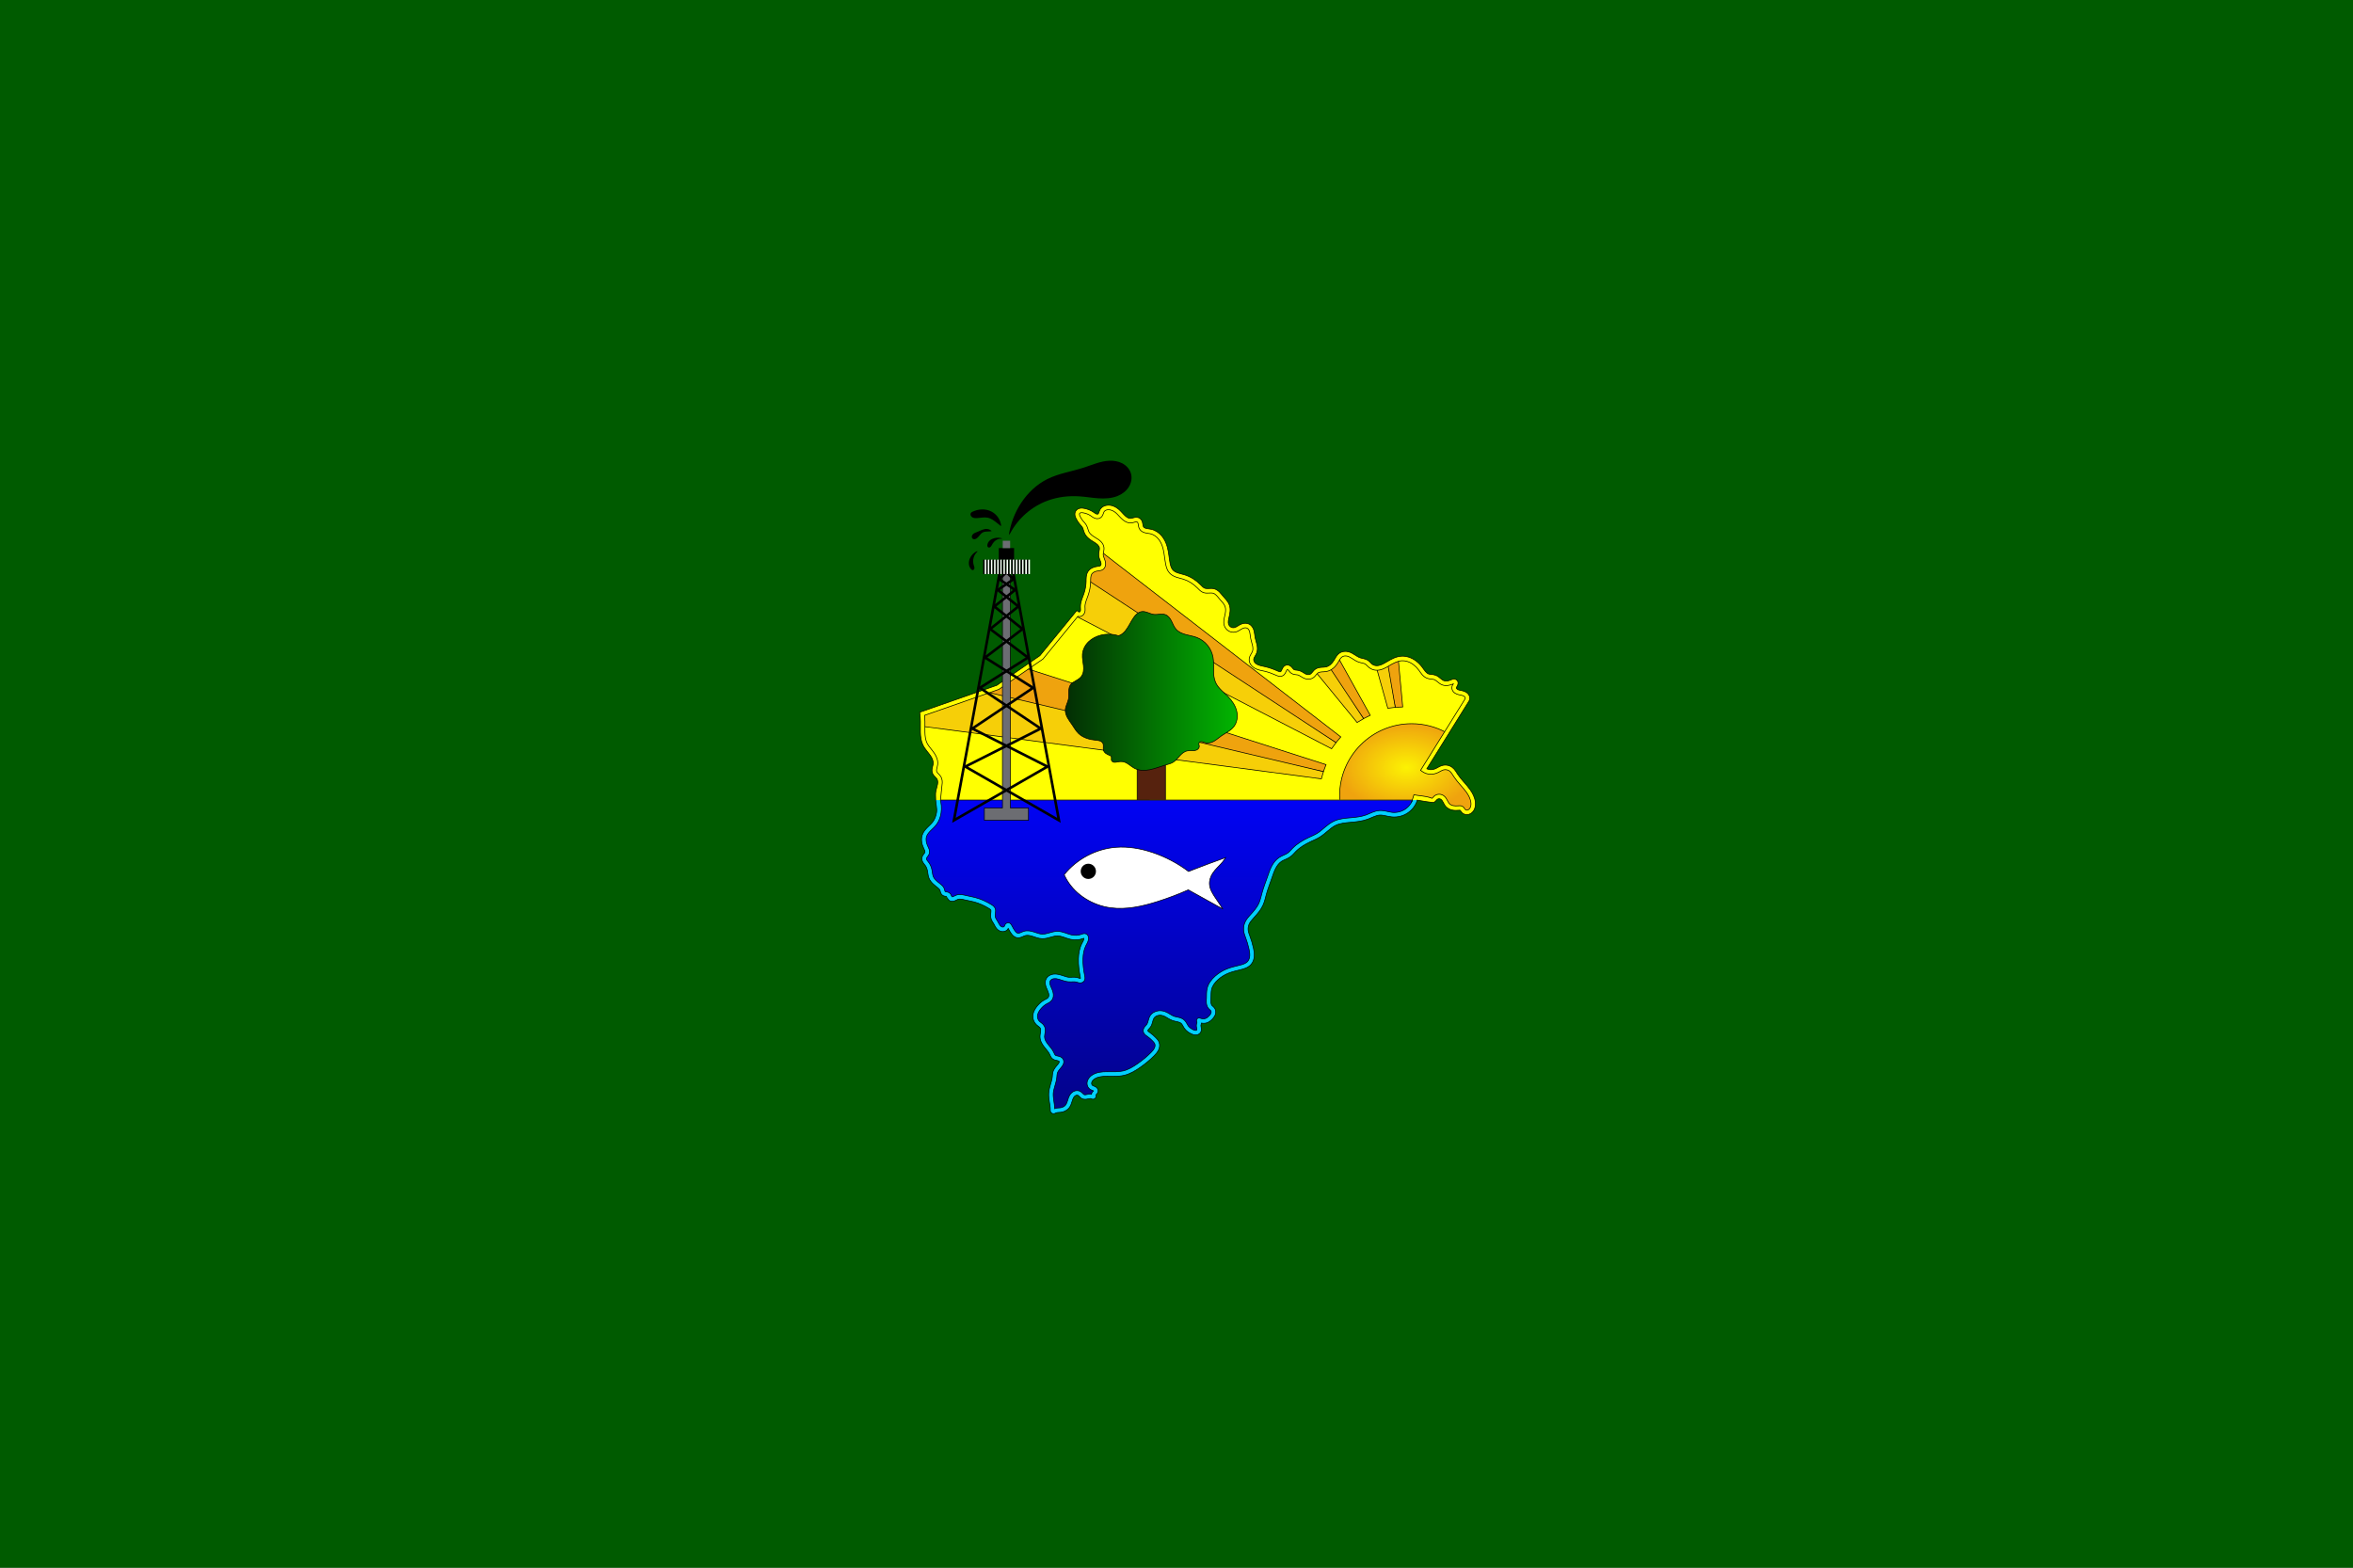 <svg height="121.708mm" viewBox="0 0 182.663 121.708" width="182.663mm" xmlns="http://www.w3.org/2000/svg" xmlns:xlink="http://www.w3.org/1999/xlink"><rect x="0" y="0" width="182.663" height="121.708" fill="#808080" stroke="none"/><linearGradient id="a" gradientTransform="matrix(0 1 -1 0 200.311 298.445)" gradientUnits="userSpaceOnUse" x1="-121.754" x2="23.621" y1="249.378" y2="249.378"><stop offset="0" stop-color="#0103f4"/><stop offset="1" stop-color="#030389"/></linearGradient><radialGradient id="b" cx="61.045" cy="162.451" gradientTransform="matrix(1 0 0 .66 0 54.869)" gradientUnits="userSpaceOnUse" r="31.199"><stop offset="0" stop-color="#fcf203"/><stop offset="1" stop-color="#efa30e"/></radialGradient><linearGradient id="c" gradientUnits="userSpaceOnUse" x1="-97.67" x2="-17.418" y1="126.453" y2="126.453"><stop offset="0" stop-color="#032d04"/><stop offset="1" stop-color="#02b501"/></linearGradient><path d="m0 0h100v66.63h-100z" fill="#005b00" transform="scale(1.827)"/><g transform="matrix(.167 0 0 .167 98.985 32.522)"><path d="m-156.824 176.737c.661 2.046.835 4.248.501 6.371-.273 1.735-.893 3.437-1.954 4.837-.762 1.005-1.729 1.832-2.618 2.726-.89.894-1.725 1.892-2.126 3.088-.29.864-.337 1.8-.209 2.702.128.903.427 1.775.814 2.6.201.429.427.849.573 1.3s.21.943.078 1.398c-.128.441-.424.809-.705 1.171-.281.363-.561.75-.643 1.201-.05.271-.024.553.051.818s.2.514.347.748c.294.466.678.869.998 1.318.643.904 1.01 1.979 1.209 3.07.182.998.233 2.033.605 2.977.342.868.939 1.615 1.613 2.261.674.645 1.428 1.201 2.154 1.786.519.418 1.042.875 1.302 1.488.141.332.197.692.296 1.039.05.173.111.344.198.502.087.158.2.303.343.413.144.111.316.184.491.234.176.05.356.077.537.105.18.028.361.057.535.111.174.053.344.131.484.248.253.212.389.53.514.835.125.306.258.624.509.839.209.18.486.271.761.285.276.014.551-.046.81-.14.519-.188.98-.512 1.498-.703.644-.237 1.35-.26 2.031-.181.682.08 1.347.258 2.015.413 1.345.313 2.71.538 4.047.884 2.598.672 5.066 1.8 7.349 3.209.282.174.562.353.805.579.243.225.447.5.544.817.112.365.075.758.03 1.137-.107.91-.248 1.848 0 2.73.233.829.786 1.524 1.217 2.269.405.7.714 1.466 1.25 2.072.482.545 1.161.942 1.887.974.363.016.732-.06 1.052-.234.32-.173.588-.444.744-.773.094-.198.147-.415.253-.607.053-.096.12-.186.205-.255.085-.069.189-.117.299-.125.085-.006.171.013.249.05.077.036.147.089.207.15.12.122.202.275.282.426.556 1.047 1.11 2.106 1.86 3.023.211.258.438.505.699.711.261.206.559.371.882.452.601.15 1.238-.003 1.814-.23.576-.228 1.125-.531 1.721-.7.667-.19 1.374-.205 2.061-.118.687.088 1.358.276 2.017.491 1.318.429 2.63.967 4.015 1.022 1.225.049 2.43-.285 3.608-.625 1.178-.34 2.375-.691 3.601-.678 1.078.012 2.132.305 3.153.649 1.021.345 2.028.743 3.079.978 1.738.388 3.592.309 5.256-.326.274-.105.548-.225.841-.252.146-.013.296-.002.435.046.139.048.266.134.352.253.07.096.11.21.14.326.146.57.033 1.179-.182 1.727-.214.548-.525 1.052-.795 1.575-1.058 2.053-1.465 4.389-1.535 6.698-.083 2.748.291 5.492.837 8.186.058.287.118.576.109.868-.009.292-.095.593-.295.806-.146.156-.345.256-.553.303-.208.047-.426.042-.637.008-.422-.067-.816-.247-1.229-.357-1.218-.327-2.51-.043-3.768-.14-1.95-.15-3.733-1.207-5.675-1.442-.782-.095-1.593-.05-2.325.24-.732.29-1.377.845-1.675 1.574-.196.48-.237 1.013-.176 1.528.061.515.219 1.013.409 1.495.367.934.857 1.827 1.095 2.802.119.488.174.995.113 1.494s-.241.988-.557 1.379c-.258.32-.599.566-.955.772-.356.207-.731.378-1.092.576-1.105.608-2.062 1.461-2.884 2.419-.545.635-1.036 1.322-1.387 2.081-.351.759-.558 1.595-.52 2.43.049 1.08.521 2.137 1.302 2.884.331.316.712.576 1.071.86.359.285.703.602.929 1.0.191.336.291.719.327 1.103.036.385.009.773-.042 1.156-.102.766-.299 1.525-.285 2.298.015.799.258 1.582.618 2.295.36.713.835 1.362 1.336 1.984.865 1.076 1.826 2.102 2.419 3.349.149.314.274.64.435.949.161.309.362.603.635.819.248.195.546.317.85.402.304.085.616.135.924.2.308.066.616.149.896.295.28.146.531.359.679.638.103.195.153.417.155.638.002.221-.041.441-.116.649-.148.416-.413.78-.689 1.125-.413.517-.859 1.008-1.253 1.541-.394.532-.738 1.111-.918 1.748-.193.682-.191 1.4-.263 2.105-.259 2.529-1.474 4.897-1.644 7.433-.178 2.641.791 5.247.724 7.893-.002.073-.005.147.004.22.009.073.029.145.07.206.054.08.14.135.233.16.093.025.192.022.286.001.188-.041.354-.147.528-.231.395-.19.834-.266 1.271-.304.436-.038.876-.04 1.311-.092 1.271-.152 2.512-.772 3.271-1.803.503-.683.775-1.506 1.026-2.316.25-.811.492-1.638.948-2.354.367-.576.88-1.076 1.511-1.336.316-.13.658-.2.999-.189.341.011.682.102.976.276.337.198.603.494.871.779s.551.569.905.734c.324.15.691.191 1.048.171.357-.02.708-.098 1.057-.175.349-.077.7-.155 1.057-.173.357-.018.724.024 1.047.178.074.035.145.075.221.104.076.028.16.044.239.028.054-.011.105-.037.147-.073.042-.035.077-.08.102-.129.051-.098.066-.211.064-.322-.005-.221-.079-.441-.05-.66.02-.152.089-.294.177-.419.089-.125.197-.234.306-.343.109-.108.218-.216.31-.339.092-.123.166-.262.194-.412.043-.236-.032-.484-.171-.68-.139-.196-.338-.343-.55-.455-.424-.225-.911-.32-1.319-.575-.433-.271-.749-.713-.896-1.202s-.131-1.021.013-1.511c.144-.49.413-.939.752-1.321.339-.382.747-.699 1.184-.965 1.791-1.088 3.977-1.274 6.072-1.283 2.583-.012 5.202.199 7.721-.372 2.668-.604 5.066-2.052 7.302-3.628 2.234-1.574 4.366-3.304 6.279-5.256.678-.692 1.338-1.426 1.76-2.298.211-.436.36-.905.411-1.387.051-.482.001-.978-.171-1.431-.246-.648-.725-1.178-1.209-1.674-.845-.867-1.743-1.691-2.744-2.372-.285-.194-.58-.378-.831-.614s-.458-.535-.518-.874c-.043-.246-.007-.502.08-.737.087-.234.222-.448.376-.645.308-.394.693-.724.985-1.13.419-.583.624-1.288.807-1.982s.357-1.403.728-2.018c.325-.54.795-.988 1.337-1.309s1.154-.518 1.779-.598c.892-.114 1.809.011 2.651.326 1.477.552 2.699 1.663 4.186 2.186.737.259 1.516.366 2.275.55.759.183 1.522.457 2.097.985.364.334.636.756.88 1.186s.465.874.748 1.279c.677.97 1.678 1.674 2.744 2.186.514.247 1.065.457 1.635.45.285-.004.572-.063.826-.193s.474-.331.608-.583c.111-.209.16-.446.169-.682.009-.236-.021-.472-.062-.705-.082-.465-.208-.934-.154-1.404.037-.325.16-.634.229-.954.035-.16.056-.324.047-.487-.01-.163-.051-.327-.137-.466-.031-.051-.069-.101-.083-.159-.007-.029-.007-.06.002-.089.01-.029.03-.054.057-.066.022-.01.047-.011.07-.008.024.004.046.011.069.019 1.051.361 2.218.52 3.267.156.759-.263 1.405-.781 1.973-1.348.419-.418.809-.875 1.072-1.404s.394-1.141.276-1.72c-.063-.311-.197-.608-.395-.855-.281-.352-.678-.593-.987-.921-.507-.54-.745-1.286-.819-2.023-.074-.737-.002-1.48.03-2.22.06-1.419-.03-2.86.296-4.243.48-2.039 1.832-3.778 3.402-5.166 1.483-1.311 3.19-2.369 5.023-3.116 1.856-.756 3.823-1.19 5.768-1.674.82-.204 1.641-.419 2.415-.757.774-.338 1.505-.807 2.05-1.452.737-.873 1.092-2.021 1.167-3.161.075-1.14-.111-2.281-.353-3.397-.409-1.891-.977-3.745-1.651-5.558-.259-.697-.535-1.391-.698-2.116-.295-1.311-.203-2.715.308-3.958.559-1.358 1.577-2.466 2.565-3.552 1.506-1.654 3.012-3.361 3.947-5.394.749-1.628 1.102-3.404 1.579-5.131.69-2.5 1.646-4.918 2.5-7.367.554-1.591 1.069-3.204 1.843-4.7.774-1.496 1.832-2.888 3.259-3.783 1.212-.76 2.641-1.135 3.814-1.954.937-.654 1.664-1.558 2.465-2.372 2.074-2.108 4.668-3.635 7.349-4.884 1.333-.621 2.701-1.182 3.954-1.954 2.689-1.656 4.771-4.235 7.628-5.581 2.274-1.072 4.845-1.271 7.349-1.488 2.583-.225 5.197-.494 7.628-1.395 1.912-.709 3.733-1.812 5.768-1.954 1.944-.135 3.831.627 5.768.837 2.347.254 4.776-.336 6.744-1.64 1.968-1.303 3.46-3.309 4.142-5.569" fill="url(#a)" stroke="#000" stroke-width=".3"/><path d="m-155.823 176.413-1.969.572c.041 1.905.739 4.001.431 5.96-.251 1.598-.821 3.135-1.753 4.366-.67.885-1.596 1.685-2.526 2.619-.934.938-1.893 2.05-2.378 3.496-.351 1.048-.401 2.145-.254 3.184.147 1.035.484 2.004.904 2.898.218.464.417.847.525 1.178.104.321.118.606.068.781-.05.172-.236.446-.526.82-.296.382-.708.896-.847 1.656-.084.461-.038.901.074 1.295.111.391.284.729.469 1.022.369.585.769.999 1.03 1.366.524.737.851 1.664 1.031 2.65.165.906.205 2.015.66 3.173.419 1.066 1.123 1.924 1.865 2.635.739.708 1.519 1.279 2.221 1.846.496.4.859.76.994 1.079.073.172.129.487.254.919.062.217.147.463.288.718.142.258.338.52.622.738.287.221.584.34.846.414v-.001c.26.074.484.105.66.132.176.028.307.053.391.078.081.025.12.051.116.048-.002-.002.094.132.216.428.127.31.297.808.796 1.238.424.364.924.514 1.396.537.461.023.871-.075 1.221-.202.694-.252 1.156-.577 1.503-.705.43-.159.97-.189 1.546-.122.58.068 1.207.231 1.898.392 1.39.324 2.747.548 4.022.878 2.478.641 4.852 1.723 7.06 3.086.272.168.492.315.642.454.145.135.229.271.255.354.031.101.034.343-.009.707-.104.887-.296 1.968.032 3.137.309 1.099.941 1.858 1.319 2.511.354.613.678 1.457 1.372 2.242.639.722 1.549 1.281 2.629 1.328.541.024 1.095-.087 1.599-.359.458-.248.831-.631 1.095-1.104.485.909.97 1.854 1.689 2.734.237.289.512.595.862.871.352.278.776.522 1.28.647.933.233 1.781-.007 2.454-.272h.001c.661-.261 1.18-.542 1.622-.668.493-.14 1.059-.159 1.641-.085.585.075 1.193.242 1.825.448 1.267.412 2.667 1.007 4.297 1.072 1.443.057 2.757-.323 3.942-.664 1.181-.34 2.281-.648 3.299-.637.894.01 1.844.262 2.828.595.987.333 2.026.749 3.186 1.009 1.923.43 3.981.348 5.86-.37.188-.072.245-.083.343-.114.014.25.016.521-.112.848-.168.43-.455.904-.75 1.476-1.157 2.244-1.579 4.737-1.651 7.147-.087 2.864.302 5.688.858 8.427.059.29.092.501.088.626-.004.109-.045.156-.011.12.026-.028.017-.012-.016-.004-.041.009-.125.014-.24-.004-.235-.038-.597-.194-1.122-.335-1.545-.415-2.915-.092-3.96-.173-1.623-.125-3.389-1.166-5.628-1.437-.907-.11-1.894-.069-2.839.306-.962.382-1.833 1.106-2.262 2.154-.281.686-.323 1.396-.246 2.049.076.647.268 1.231.474 1.757.4 1.018.857 1.87 1.052 2.667.097.396.132.779.09 1.116-.041.332-.162.636-.331.845-.14.174-.37.353-.664.524-.297.172-.664.341-1.07.564-1.245.685-2.293 1.627-3.176 2.656-.585.682-1.137 1.446-1.544 2.325-.408.883-.663 1.879-.616 2.919.061 1.354.639 2.654 1.627 3.597.415.396.825.67 1.144.923.316.251.55.487.669.696.1.175.169.412.194.681.025.272.007.581-.038.92-.09.68-.312 1.492-.294 2.457.019.999.316 1.93.73 2.749.412.816.934 1.522 1.455 2.169.899 1.118 1.789 2.091 2.288 3.142.126.265.254.603.452.983.2.384.473.81.917 1.16.402.316.834.48 1.217.587h.001c.381.106.714.158.987.217.272.058.484.123.629.198.136.071.216.16.236.198.014.026.032.084.033.156.001.076-.015.176-.054.286-.08.225-.264.501-.52.822-.386.483-.841.983-1.277 1.571-.437.59-.854 1.274-1.085 2.088-.246.87-.233 1.653-.298 2.284-.232 2.263-1.457 4.643-1.647 7.47-.198 2.943.782 5.564.722 7.937-.002.068-.011.193.011.373.022.184.075.419.24.666.221.33.526.507.834.59.297.08.562.061.783.013.43-.094.663-.265.76-.311.218-.105.529-.171.905-.203.379-.033.83-.034 1.345-.096 1.525-.183 3.028-.913 3.992-2.223.634-.862.929-1.806 1.183-2.63.254-.821.482-1.55.831-2.099.276-.433.645-.773 1.025-.929.189-.078.387-.114.565-.109.175.005.347.055.476.13.151.089.359.296.638.593.282.3.648.698 1.228.967.534.248 1.073.294 1.55.267.471-.026.878-.121 1.226-.198.348-.077.643-.137.884-.15.236-.012.429.024.542.078.026.012.123.071.304.139.19.071.466.145.82.072.243-.05.444-.158.609-.296.163-.136.279-.293.362-.452h-.001c.163-.315.187-.606.182-.831-.01-.403-.039-.512-.054-.458.025-.034.08-.095.179-.193.106-.105.255-.247.41-.454.158-.211.318-.488.385-.852.107-.578-.068-1.088-.347-1.48-.268-.377-.606-.612-.915-.775-.609-.322-1.065-.42-1.253-.537-.191-.12-.368-.355-.447-.614-.081-.267-.078-.598.014-.91.093-.317.279-.637.53-.92.253-.285.576-.541.943-.764 1.512-.918 3.495-1.12 5.532-1.13 2.523-.011 5.222.219 7.948-.399 2.889-.654 5.398-2.189 7.676-3.794 2.273-1.602 4.455-3.37 6.424-5.38.7-.714 1.448-1.525 1.957-2.577.255-.528.444-1.11.509-1.735.066-.628.005-1.286-.233-1.913v-.001c-.339-.894-.937-1.519-1.44-2.035-.873-.896-1.82-1.769-2.906-2.508-.309-.21-.551-.369-.7-.509-.14-.132-.198-.258-.204-.292-.004-.023-.003-.098.031-.189.036-.096.109-.222.219-.363.222-.284.621-.621 1.011-1.164.559-.778.782-1.618.97-2.328.187-.706.351-1.31.612-1.743.227-.377.57-.709.973-.948.405-.24.881-.396 1.376-.459.707-.09 1.457.009 2.15.268 1.222.457 2.449 1.574 4.206 2.193.87.306 1.688.413 2.378.579.683.165 1.265.4 1.632.737.232.213.452.536.677.932.225.397.458.872.8 1.362.819 1.173 1.977 1.968 3.151 2.532.568.273 1.267.564 2.104.554.422-.005.867-.091 1.29-.307.428-.218.811-.557 1.06-1.026.205-.386.278-.78.292-1.136.014-.352-.03-.662-.077-.927-.093-.528-.169-.895-.145-1.101.016-.141.117-.417.212-.85.012-.055.007-.134.017-.194.842.135 1.713.169 2.593-.136.988-.342 1.748-.975 2.372-1.598.458-.458.93-.995 1.27-1.679.346-.695.542-1.529.366-2.398-.095-.467-.295-.915-.604-1.302-.437-.546-.866-.798-1.042-.985-.288-.306-.48-.823-.539-1.408-.06-.598.002-1.29.035-2.07.064-1.494-.01-2.865.268-4.047.41-1.741 1.607-3.322 3.075-4.62 1.394-1.232 3.001-2.228 4.724-2.93 1.745-.711 3.661-1.139 5.624-1.628.828-.206 1.708-.431 2.582-.813.878-.384 1.751-.93 2.433-1.738.923-1.093 1.326-2.46 1.412-3.77.085-1.3-.125-2.536-.374-3.688-.421-1.949-1.005-3.851-1.694-5.703-.264-.711-.519-1.362-.657-1.98-.249-1.11-.167-2.301.255-3.327.464-1.129 1.38-2.156 2.37-3.244 1.514-1.663 3.104-3.444 4.125-5.663.817-1.778 1.174-3.613 1.637-5.29.67-2.428 1.615-4.823 2.478-7.3.56-1.608 1.064-3.172 1.784-4.563.716-1.385 1.674-2.616 2.884-3.375 1.028-.645 2.478-1.021 3.857-1.982 1.101-.768 1.862-1.733 2.614-2.497 1.944-1.977 4.424-3.448 7.042-4.668 1.304-.607 2.712-1.181 4.062-2.012 2.898-1.785 4.958-4.316 7.524-5.526 2.042-.963 4.481-1.173 6.992-1.392 2.595-.226 5.304-.494 7.902-1.457 2.041-.757 3.775-1.771 5.475-1.89 1.623-.113 3.445.602 5.581.833 2.597.281 5.26-.365 7.438-1.808 2.178-1.442 3.814-3.642 4.568-6.143l-2.014-.607c-.609 2.018-1.957 3.832-3.715 4.996-1.758 1.164-3.954 1.698-6.05 1.471-1.738-.188-3.69-.999-5.954-.841-2.368.165-4.278 1.356-6.061 2.017-2.265.84-4.782 1.111-7.354 1.334-2.497.217-5.201.404-7.706 1.585-3.147 1.483-5.25 4.11-7.731 5.637-1.155.712-2.483 1.26-3.846 1.895-2.743 1.277-5.451 2.86-7.655 5.1-.851.865-1.544 1.708-2.317 2.247-.968.675-2.376 1.05-3.771 1.925-1.644 1.031-2.803 2.583-3.635 4.19-.828 1.601-1.354 3.264-1.902 4.837-.844 2.422-1.809 4.86-2.519 7.433-.491 1.777-.841 3.494-1.521 4.972-.849 1.846-2.27 3.479-3.768 5.125-.986 1.083-2.107 2.272-2.761 3.86-.601 1.46-.701 3.076-.362 4.589.187.833.484 1.57.737 2.252.66 1.775 1.213 3.581 1.609 5.414.234 1.081.396 2.127.332 3.107-.064.969-.37 1.899-.921 2.551-.408.483-.997.874-1.667 1.167-.674.294-1.438.498-2.249.7-1.926.48-3.944.92-5.91 1.721-1.944.792-3.75 1.911-5.323 3.302-1.672 1.478-3.178 3.374-3.729 5.712-.373 1.583-.266 3.095-.324 4.44-.03.701-.113 1.495-.025 2.37.09.889.372 1.865 1.099 2.637.441.469.806.699.932.857.086.108.154.253.185.408.059.29-.005.678-.187 1.042-.187.375-.495.75-.874 1.129-.513.512-1.044.915-1.574 1.099-.732.254-1.667.157-2.581-.157-.025-.009-.105-.041-.249-.064h-.005l-.004-.001c-.163-.024-.389-.03-.655.089h-.001c-.342.154-.528.414-.621.691-.086.259-.071.484-.028.666h-.001c.081.344.216.475.208.463-.025-.04-.017-.045-.015-.019.002.03-.003.1-.025.202-.045.206-.188.548-.246 1.057-.085.733.092 1.303.163 1.706.035.2.051.363.046.483-.004.116-.031.198-.047.229-.019.035-.077.098-.157.139-.085.043-.213.076-.362.078-.304.004-.707-.125-1.167-.346-.958-.46-1.803-1.073-2.338-1.839-.224-.321-.432-.735-.695-1.198-.264-.465-.587-.984-1.083-1.44-.783-.72-1.728-1.032-2.562-1.233-.828-.2-1.57-.308-2.173-.52-1.218-.429-2.434-1.532-4.167-2.179-.992-.371-2.075-.52-3.152-.383-.755.096-1.504.333-2.183.736-.681.404-1.277.968-1.701 1.671-.48.796-.664 1.61-.844 2.291-.179.677-.365 1.25-.644 1.637-.194.269-.565.592-.959 1.096-.198.253-.396.555-.534.927-.14.378-.213.815-.13 1.285.114.645.472 1.117.833 1.457.352.332.699.54.96.718.917.624 1.765 1.398 2.583 2.237.466.478.826.911.979 1.314.105.278.143.612.108.948-.036.34-.144.694-.311 1.039-.335.694-.907 1.35-1.564 2.02-1.857 1.895-3.939 3.585-6.135 5.132-2.195 1.547-4.481 2.908-6.928 3.462-2.312.524-4.85.334-7.493.346-2.154.01-4.544.179-6.614 1.436-.506.307-.999.686-1.425 1.166-.427.481-.778 1.058-.974 1.721-.197.668-.226 1.401-.011 2.112.217.719.671 1.369 1.345 1.791.626.392 1.145.485 1.384.612.062.033.068.047.099.072-.037.041-.062.071-.132.141-.112.112-.266.26-.421.479-.158.223-.312.513-.362.889v.001c-.009.067.009.044.005.103-.266-.043-.545-.153-.788-.141-.473.025-.88.119-1.23.196-.35.077-.645.139-.888.153-.238.013-.432-.021-.547-.075-.129-.06-.328-.23-.581-.5-.257-.274-.581-.658-1.103-.965-.46-.271-.97-.404-1.477-.42-.505-.016-.991.085-1.434.268-.883.365-1.54 1.024-1.998 1.744-.562.883-.818 1.807-1.065 2.608-.246.797-.495 1.499-.867 2.004-.554.752-1.532 1.26-2.549 1.381-.355.043-.783.046-1.277.088-.399.035-.859.158-1.316.325-.077-2.624-.804-5.01-.659-7.152.151-2.247 1.356-4.602 1.642-7.397.08-.778.088-1.432.228-1.926.13-.46.401-.935.752-1.409.352-.476.789-.958 1.229-1.51.295-.37.641-.821.858-1.429.109-.306.18-.646.177-1.012v-.001c-.004-.37-.084-.755-.277-1.119-.275-.519-.698-.858-1.122-1.078-.415-.217-.817-.317-1.163-.39-.344-.073-.635-.122-.862-.185-.224-.062-.389-.142-.483-.216-.103-.081-.231-.244-.352-.478-.123-.237-.244-.55-.417-.914-.686-1.443-1.717-2.523-2.549-3.557-.481-.597-.909-1.189-1.217-1.799-.306-.607-.493-1.242-.504-1.84-.011-.581.162-1.288.275-2.14.057-.427.093-.894.047-1.393-.046-.501-.178-1.028-.46-1.525-.334-.587-.789-.987-1.19-1.305-.399-.316-.75-.559-.997-.796-.576-.55-.942-1.366-.979-2.171-.029-.631.131-1.306.424-1.941.295-.639.726-1.251 1.23-1.838.76-.885 1.627-1.651 2.592-2.181.315-.173.698-.348 1.113-.589.417-.242.869-.555 1.246-1.022.462-.572.7-1.247.782-1.911.081-.659.006-1.291-.136-1.87-.282-1.154-.802-2.087-1.137-2.937-.172-.438-.298-.853-.343-1.235-.044-.377-.007-.733.105-1.007.168-.41.588-.795 1.09-.994.518-.206 1.155-.253 1.811-.174 1.645.199 3.441 1.271 5.72 1.446 1.469.113 2.686-.132 3.576.107.3.081.727.283 1.335.38.306.049.656.064 1.032-.021.383-.086.773-.27 1.091-.609.434-.463.564-1.017.579-1.492.014-.459-.072-.828-.129-1.111-.537-2.65-.896-5.314-.816-7.945.067-2.207.459-4.386 1.418-6.248.245-.475.58-1.008.84-1.674.265-.677.443-1.5.221-2.37-.046-.178-.119-.422-.306-.681-.234-.324-.543-.522-.862-.632-.311-.107-.609-.123-.873-.099-.519.047-.88.225-1.121.317-1.447.553-3.099.628-4.651.281-.944-.211-1.918-.593-2.973-.949-1.058-.357-2.216-.691-3.478-.705-1.434-.015-2.729.38-3.904.719-1.171.338-2.268.624-3.275.584-1.139-.045-2.362-.526-3.731-.972-.686-.223-1.419-.433-2.209-.534-.793-.101-1.642-.089-2.482.15-.75.213-1.327.539-1.819.733-.48.189-.904.255-1.174.188-.143-.036-.315-.123-.486-.258-.173-.137-.351-.324-.536-.55-.66-.807-1.188-1.8-1.746-2.851-.081-.153-.2-.405-.46-.67-.132-.134-.298-.267-.514-.367-.218-.102-.473-.164-.762-.145-.37.025-.666.173-.894.358-.221.181-.362.383-.461.563-.195.355-.25.595-.282.663-.051.108-.163.227-.295.299-.136.074-.32.116-.505.108-.373-.016-.82-.252-1.145-.619-.377-.426-.673-1.115-1.128-1.902-.485-.838-.957-1.468-1.114-2.027-.167-.596-.078-1.389.032-2.322.046-.395.124-.939-.069-1.568-.168-.549-.494-.964-.834-1.28-.335-.311-.677-.523-.969-.703-2.358-1.455-4.921-2.629-7.638-3.333-1.398-.362-2.772-.587-4.071-.889-.646-.151-1.349-.342-2.132-.433-.788-.092-1.66-.078-2.517.238-.689.254-1.148.576-1.492.7-.169.061-.31.084-.4.079-.08-.004-.133-.036-.128-.032-.002-.002-.097-.14-.221-.442-.129-.315-.305-.817-.813-1.243-.283-.237-.583-.365-.851-.447-.265-.081-.495-.115-.679-.144-.184-.029-.322-.052-.413-.078-.088-.025-.134-.053-.136-.054-.002-.001-.032-.029-.064-.087-.033-.061-.072-.157-.109-.287-.075-.26-.13-.667-.339-1.159-.385-.907-1.069-1.46-1.61-1.896-.75-.604-1.479-1.144-2.087-1.726-.606-.58-1.098-1.216-1.362-1.887-.288-.731-.349-1.69-.548-2.78-.218-1.196-.625-2.421-1.387-3.491-.378-.532-.746-.921-.965-1.269-.109-.173-.185-.334-.225-.473-.039-.136-.043-.259-.028-.341.026-.142.174-.403.44-.747.272-.352.679-.814.884-1.523.213-.736.101-1.435-.087-2.015-.185-.57-.437-1.028-.621-1.421-.355-.756-.616-1.532-.725-2.302-.109-.767-.063-1.54.165-2.22.317-.945 1.029-1.831 1.874-2.681.85-.854 1.859-1.707 2.711-2.833 1.189-1.57 1.859-3.436 2.154-5.309.36-2.289.174-4.654-.539-6.859z" fill="#01d0fe" stroke="#000" stroke-width=".3"/><path d="m63.569 177.246c2.855-.795 6.024.724 9.012.274.259-.039.521-.083.756-.197.267-.129.484-.341.681-.563s.38-.458.602-.654c.432-.381 1.005-.595 1.581-.603.576-.008 1.15.189 1.609.537.56.425.931 1.047 1.26 1.668.329.621.635 1.266 1.108 1.786.611.672 1.467 1.088 2.354 1.283.887.195 1.807.183 2.711.098.211-.02.422-.044.634-.038.212.006.426.042.616.137.263.131.461.364.63.605.169.241.318.498.522.711.268.279.623.471 1.001.554.378.084.777.062 1.148-.048.742-.22 1.352-.786 1.732-1.46.522-.925.639-2.035.526-3.092-.209-1.956-1.153-3.764-2.302-5.361-1.772-2.463-4.055-4.536-5.723-7.071-.708-1.077-1.33-2.263-2.368-3.026-1.04-.765-2.441-1.007-3.684-.658-.984.276-1.835.886-2.763 1.316-.945.438-1.985.69-3.026.658-1.125-.035-2.237-.405-3.157-1.052l20.118-32.314c.196-.301.295-.664.279-1.023-.022-.495-.261-.966-.606-1.322-.345-.356-.789-.604-1.255-.771-.919-.331-1.929-.366-2.832-.74-.451-.187-.875-.465-1.168-.856-.146-.196-.258-.418-.317-.655-.059-.237-.066-.488-.009-.726.103-.429.399-.782.595-1.178.098-.198.171-.412.177-.632.006-.221-.061-.449-.214-.608-.1-.105-.233-.175-.374-.211-.14-.036-.288-.038-.432-.019-.287.039-.555.163-.822.277-.669.284-1.369.509-2.091.591-.722.082-1.47.015-2.141-.265-.678-.283-1.248-.767-1.811-1.238-.563-.471-1.146-.943-1.836-1.196-1.028-.377-2.191-.226-3.223-.592-.788-.279-1.446-.843-1.991-1.475-.545-.633-.995-1.342-1.495-2.011-1.511-2.019-3.564-3.706-5.986-4.407-.895-.259-1.832-.381-2.763-.329-2.275.129-4.353 1.274-6.315 2.434-.855.506-1.709 1.021-2.626 1.404-.917.382-1.907.629-2.899.57-.98-.059-1.943-.425-2.697-1.052-.597-.497-1.063-1.149-1.71-1.579-.497-.33-1.077-.512-1.657-.651-.58-.14-1.171-.243-1.736-.435-.962-.327-1.818-.901-2.672-1.451-.854-.55-1.738-1.091-2.723-1.339-.557-.14-1.141-.183-1.709-.103-.569.08-1.122.285-1.593.615-.518.362-.924.862-1.269 1.392-.345.529-.634 1.093-.964 1.631-.507.827-1.114 1.599-1.854 2.225-.74.627-1.617 1.105-2.565 1.31-.748.162-1.52.151-2.283.212-.763.06-1.545.202-2.182.626-.472.314-.835.763-1.196 1.201-.361.438-.736.88-1.223 1.171-.507.303-1.113.424-1.703.39s-1.165-.217-1.693-.483c-.913-.461-1.71-1.176-2.698-1.442-.448-.121-.916-.143-1.377-.2-.461-.057-.93-.154-1.321-.405-.474-.304-.784-.799-1.157-1.22-.187-.211-.394-.408-.638-.547-.244-.14-.53-.219-.809-.186-.332.04-.631.237-.851.488-.221.251-.372.555-.506.862s-.254.621-.423.91c-.169.289-.392.556-.685.717-.377.208-.837.221-1.258.131-.421-.091-.814-.278-1.207-.456-1.735-.789-3.537-1.437-5.395-1.861-1.405-.32-2.869-.523-4.131-1.219-.631-.348-1.203-.821-1.598-1.424s-.603-1.341-.503-2.055c.079-.57.345-1.096.634-1.594s.607-.984.808-1.523c.396-1.063.305-2.248.058-3.356-.247-1.107-.643-2.18-.849-3.295-.18-.974-.213-1.974-.455-2.934-.121-.48-.295-.95-.555-1.371-.26-.421-.609-.794-1.036-1.044-.43-.252-.93-.374-1.427-.38-.498-.006-.994.103-1.456.287-.598.238-1.138.599-1.688.934-.55.335-1.124.652-1.754.787-.831.178-1.727.016-2.45-.431-.723-.447-1.266-1.172-1.504-1.988-.173-.596-.187-1.23-.121-1.847.067-.617.212-1.223.353-1.828.195-.835.383-1.675.452-2.53.069-.855.014-1.73-.266-2.54-.261-.756-.71-1.433-1.212-2.055-.502-.622-1.061-1.196-1.579-1.805-.507-.596-.975-1.227-1.528-1.78-.554-.553-1.207-1.032-1.96-1.244-.714-.201-1.472-.151-2.213-.11-.741.041-1.503.07-2.206-.169-.517-.176-.978-.491-1.39-.85-.412-.359-.782-.763-1.168-1.15-1.925-1.931-4.29-3.442-6.894-4.252-1.042-.324-2.118-.536-3.15-.888-1.033-.353-2.042-.864-2.77-1.677-.869-.971-1.255-2.275-1.513-3.552-.508-2.516-.618-5.11-1.301-7.584-.467-1.691-1.211-3.325-2.336-4.67-1.125-1.346-2.65-2.39-4.362-2.772-.774-.172-1.574-.21-2.342-.406-.384-.098-.76-.237-1.098-.443-.338-.207-.637-.484-.839-.826-.326-.552-.373-1.218-.478-1.851-.052-.316-.121-.633-.249-.927-.127-.294-.317-.568-.576-.757-.259-.189-.577-.285-.896-.312-.319-.026-.64.015-.953.084-.626.136-1.233.38-1.872.414-.569.03-1.139-.111-1.656-.351-.517-.24-.983-.578-1.414-.951-1.161-1.006-2.074-2.275-3.256-3.256-1.199-.995-2.725-1.683-4.279-1.581-.534.035-1.065.163-1.539.41-.474.247-.89.616-1.159 1.078-.234.402-.352.858-.518 1.293-.083.217-.179.431-.305.625-.127.195-.285.372-.479.501-.272.182-.605.262-.933.256-.327-.005-.65-.093-.949-.225-.599-.263-1.107-.694-1.653-1.055-1.064-.702-2.286-1.14-3.535-1.395-.536-.11-1.089-.187-1.628-.096-.27.045-.533.133-.768.273-.235.14-.44.333-.581.567-.129.216-.202.464-.224.715-.022.251.004.505.063.749.118.49.361.939.608 1.378.319.568.649 1.133 1.052 1.644.541.687 1.213 1.278 1.644 2.039.521.919.649 2.013 1.118 2.96.385.776.987 1.427 1.659 1.973.672.546 1.417.995 2.156 1.447.685.42 1.374.85 1.947 1.413.573.563 1.03 1.278 1.145 2.073.084.58-.016 1.169-.128 1.745-.112.575-.236 1.157-.201 1.741.063 1.043.621 1.983.922 2.984.151.5.238 1.029.162 1.546-.076.517-.33 1.022-.756 1.324-.243.173-.532.273-.824.335-.292.062-.59.088-.887.125-.718.089-1.435.245-2.093.547-.658.302-1.258.756-1.656 1.361-.386.585-.568 1.283-.646 1.979-.079.696-.06 1.399-.077 2.099-.05 2.011-.405 4.015-1.052 5.92-.648 1.905-1.6 3.777-1.579 5.789.006.524.078 1.048.053 1.572-.013.262-.05.524-.131.773-.081.249-.206.486-.383.681-.26.286-.629.471-1.014.507-.385.036-.782-.077-1.091-.31l-16.627 20.332-20.279 13.954-35.163 12.279c.135 1.159.214 2.325.239 3.492.036 1.71-.045 3.421 0 5.131.049 1.845.256 3.729 1.052 5.394.884 1.848 2.424 3.29 3.552 4.999.437.662.814 1.37 1.059 2.125.245.755.355 1.561.256 2.348-.078.621-.282 1.219-.414 1.83-.133.612-.191 1.264.019 1.853.179.503.539.92.912 1.302.373.382.772.748 1.061 1.197.299.467.468 1.01.533 1.561.064.551.027 1.11-.064 1.657-.181 1.094-.572 2.143-.798 3.229-.277 1.335-.3 2.655-.066 3.998" fill="#ffff01"/><g stroke="#000"><g stroke-width=".31"><path d="m57.252 111.599c-1.67.423-3.236 1.296-4.734 2.182-.198.117-.399.23-.598.347l3.917 19.926 3.49-.158z" fill="#efa30e"/><path d="m52.369 113.867c-.806.477-1.614.957-2.478 1.318-.866.361-1.799.592-2.735.567l5.238 18.745 3.467-.431z" fill="#f6cf08"/><path d="m29.354 110.979c-.04.059-.089.111-.128.171-.345.529-.634 1.093-.964 1.631-.507.827-1.114 1.599-1.854 2.225-.469.397-.998.724-1.561.97l16.257 23.344 3.132-1.549z" fill="#efa30e"/><path d="m25.439 115.648c-.514.304-1.065.542-1.647.668-.748.162-1.52.151-2.283.212-.763.06-1.545.202-2.182.626-.18.12-.342.263-.497.414l19.302 23.543 3-1.79z" fill="#f6cf08"/><path d="m-80.785 61.743c-.098.503-.192 1.01-.161 1.52.063 1.043.621 1.983.922 2.983.151.5.238 1.03.162 1.547-.076.517-.33 1.022-.756 1.324-.243.173-.532.273-.824.335-.292.062-.59.088-.886.125-.718.089-1.435.245-2.093.547-.658.302-1.258.756-1.657 1.361-.386.585-.567 1.283-.646 1.979-.079.696-.06 1.399-.078 2.099-.026 1.031-.134 2.059-.318 3.074l115.409 71.853 2.266-2.66z" fill="#efa30e"/><path d="m-86.794 75.096c-.002.156-.003.312-.007.468-.051 2.011-.405 4.015-1.053 5.92-.648 1.905-1.6 3.777-1.578 5.788.006.524.078 1.048.053 1.572-.013.262-.05.524-.131.774-.081.249-.206.486-.382.681-.26.286-.629.471-1.014.507-.385.036-.782-.076-1.091-.31l-.844 1.032 119.106 61.78 2.051-2.828z" fill="#f6cf08"/><path d="m-116.004 115.87-12.951 8.911-12.532 4.376 163.938 34.823 1.225-3.272z" fill="#efa30e"/><path d="m-134.694 126.791-29.373 10.257c.135 1.159.214 2.325.239 3.492.017.791.006 1.583-.003 2.374l185.338 24.405.964-3.358z" fill="#f6cf08"/><path d="m72.58 177.193c.259-.039.521-.083.757-.197.267-.129.484-.342.681-.563.197-.222.38-.457.602-.654.432-.381 1.005-.595 1.581-.603.576-.008 1.15.189 1.609.537.56.425.932 1.047 1.26 1.668.329.621.635 1.266 1.108 1.785.611.672 1.467 1.088 2.354 1.284s1.807.183 2.711.098c.211-.02.422-.043.634-.038.212.006.426.042.615.136.263.131.461.364.63.605.169.241.318.498.521.711.268.279.623.471 1.001.554.378.084.777.062 1.148-.049.742-.22 1.352-.786 1.732-1.46.522-.925.639-2.035.526-3.091-.209-1.956-1.153-3.764-2.302-5.361-1.772-2.463-4.055-4.536-5.723-7.071-.708-1.077-1.33-2.262-2.368-3.026-1.04-.765-2.441-1.007-3.684-.658-.984.276-1.835.886-2.763 1.316-.945.438-1.985.689-3.026.657-1.125-.035-2.237-.405-3.157-1.052l10.543-16.934c-4.927-2.694-10.452-4.107-16.068-4.108h0c-18.503-0-33.502 14.999-33.502 33.502.007.576.029 1.286.065 1.861" fill="url(#b)"/><path d="m65.873 177.162c.821.184 7.508 1.309 7.923 1.108.471-.228.777-.552 1.008-.811.228-.257.389-.455.512-.564.232-.205.573-.335.898-.339.328-.004.686.116.96.324.344.261.655.734.966 1.322.314.593.647 1.328 1.259 2.001.795.873 1.851 1.371 2.906 1.603 1.045.23 2.075.208 3.036.118.224-.021.393-.037.507-.034.111.003.172.025.175.027.007.003.107.081.237.267.134.192.304.501.623.834.424.442.962.727 1.533.853.568.126 1.142.091 1.674-.067h.001c1.062-.315 1.855-1.077 2.348-1.95.666-1.18.785-2.51.656-3.72-.237-2.221-1.285-4.184-2.494-5.864-1.859-2.584-4.128-4.647-5.698-7.034-.669-1.016-1.328-2.343-2.624-3.296-1.318-.969-3.028-1.262-4.591-.823-1.219.343-2.114 1.001-2.92 1.374-.818.379-1.702.587-2.552.561-.584-.018-1.151-.185-1.694-.414l19.504-31.328c.319-.49.475-1.061.449-1.644-.036-.802-.403-1.491-.901-2.006-.489-.505-1.078-.822-1.654-1.029-1.128-.406-2.118-.445-2.785-.722-.327-.136-.585-.323-.728-.515-.071-.095-.118-.195-.14-.281-.021-.084-.02-.169-.006-.225.027-.111.242-.405.515-.957.138-.28.273-.634.286-1.069.013-.454-.112-.954-.506-1.365-.258-.269-.565-.424-.871-.502-.301-.077-.584-.076-.835-.042-.496.068-.847.246-1.092.35-.61.259-1.215.448-1.798.514-.579.065-1.149.006-1.619-.19-.477-.199-.974-.6-1.542-1.074-.571-.477-1.24-1.044-2.148-1.376-1.354-.496-2.522-.343-3.234-.596-.541-.192-1.072-.621-1.546-1.171-.478-.555-.916-1.242-1.449-1.954-1.616-2.16-3.834-4.004-6.536-4.787-.999-.289-2.052-.429-3.114-.369-2.59.146-4.81 1.407-6.791 2.578-.861.509-1.675.996-2.496 1.338-.817.341-1.656.537-2.432.491-.76-.045-1.516-.337-2.087-.811-.456-.38-.939-1.074-1.801-1.646-.663-.44-1.365-.646-1.991-.797-.624-.151-1.182-.252-1.644-.409-.787-.268-1.576-.782-2.441-1.339-.868-.559-1.844-1.176-3.036-1.476-.676-.17-1.394-.226-2.113-.124-.721.102-1.429.361-2.049.794-.679.475-1.162 1.088-1.548 1.68-.384.59-.676 1.162-.979 1.656-.463.756-1.006 1.438-1.637 1.973-.628.532-1.359.922-2.107 1.084-.593.128-1.316.125-2.143.191-.835.066-1.804.215-2.682.799-.651.433-1.069.975-1.426 1.408-.354.429-.662.764-.951.937-.296.177-.696.266-1.102.242-.413-.024-.854-.157-1.28-.372-.743-.375-1.59-1.166-2.897-1.518-.595-.16-1.114-.179-1.522-.229-.403-.05-.709-.134-.882-.245-.213-.136-.485-.521-.937-1.032-.228-.257-.513-.539-.905-.763-.4-.229-.896-.384-1.455-.317-.665.08-1.165.438-1.517.838-.341.388-.532.796-.68 1.135-.148.337-.256.611-.367.801-.107.184-.223.292-.284.326-.078.043-.283.077-.529.024-.262-.057-.59-.202-.993-.385-1.787-.812-3.657-1.486-5.597-1.929-1.466-.334-2.82-.543-3.857-1.114-.513-.283-.948-.655-1.226-1.079-.272-.415-.4-.916-.342-1.333.047-.34.234-.749.502-1.211.27-.465.629-.998.884-1.683.504-1.352.368-2.743.099-3.952-.268-1.2-.657-2.26-.841-3.258-.161-.87-.19-1.894-.469-3-.14-.554-.347-1.126-.68-1.666-.335-.543-.796-1.046-1.4-1.4-.608-.356-1.284-.516-1.946-.524-.658-.008-1.287.134-1.858.362-.735.293-1.322.693-1.847 1.014-.523.319-.997.565-1.426.656-.552.118-1.19.004-1.678-.298-.49-.303-.883-.824-1.047-1.387-.122-.419-.141-.915-.084-1.44.057-.528.19-1.093.332-1.702.196-.841.399-1.732.476-2.685.077-.956.023-1.976-.319-2.967-.319-.924-.844-1.699-1.389-2.373-.543-.673-1.108-1.252-1.595-1.825-.477-.561-.96-1.217-1.587-1.843-.631-.631-1.421-1.231-2.419-1.512-.945-.266-1.822-.189-2.556-.148-.728.041-1.349.041-1.808-.115-.336-.114-.69-.343-1.039-.647-.352-.306-.706-.69-1.113-1.099-2.035-2.042-4.541-3.648-7.327-4.514-1.114-.346-2.179-.558-3.122-.88-.937-.32-1.775-.766-2.326-1.382-.66-.738-1.02-1.846-1.265-3.06-.486-2.407-.593-5.027-1.319-7.656-.497-1.799-1.296-3.573-2.543-5.065-1.253-1.499-2.96-2.682-4.94-3.123-.893-.199-1.681-.238-2.31-.398-.313-.08-.59-.187-.81-.321-.217-.132-.385-.3-.482-.463-.161-.272-.231-.788-.346-1.487-.058-.353-.139-.755-.32-1.174-.184-.425-.47-.859-.922-1.188-.452-.329-.955-.472-1.429-.51-.467-.038-.891.024-1.263.105-.742.162-1.296.37-1.704.391-.36.019-.766-.073-1.156-.255-.395-.184-.785-.459-1.169-.792-1.036-.898-1.954-2.176-3.273-3.271-1.353-1.123-3.112-1.945-5.019-1.821l0.0 0c-.656.043-1.329.2-1.957.527-.632.329-1.198.823-1.582 1.481-.331.568-.454 1.087-.592 1.447-.069.179-.138.323-.205.427-.066.102-.135.169-.181.199-.062.041-.187.081-.331.079-.151-.003-.341-.046-.544-.136-.413-.181-.878-.562-1.496-.97-1.205-.795-2.555-1.273-3.903-1.549-.58-.119-1.262-.229-2.014-.103-.378.064-.766.189-1.132.407-.369.22-.703.526-.945.931-.223.372-.334.772-.369 1.162-.035.387.007.754.087 1.089.161.668.462 1.199.714 1.647.325.579.68 1.192 1.143 1.78.622.789 1.241 1.351 1.556 1.907.381.672.512 1.741 1.091 2.909.475.958 1.188 1.712 1.939 2.322.749.608 1.535 1.079 2.269 1.528.68.417 1.295.811 1.759 1.266.455.447.77.979.841 1.473.052.363-.011.835-.119 1.394-.109.562-.265 1.231-.219 2.006.083 1.378.715 2.392.965 3.224.124.411.172.789.128 1.09-.041.281-.188.523-.324.619-.081.057-.23.122-.434.165-.207.044-.475.07-.797.11-.782.097-1.605.269-2.401.634-.802.368-1.564.931-2.096 1.738-.514.779-.723 1.642-.813 2.44-.09.793-.068 1.527-.084 2.191-.048 1.906-.383 3.805-.996 5.608-.614 1.806-1.66 3.788-1.635 6.139.007.614.073 1.117.054 1.51-.009.196-.038.366-.081.5h.001c-.043.132-.104.235-.161.298-.078.086-.218.157-.334.167-.115.011-.266-.033-.358-.103l-.808-.609-17.172 20.999-20.04 13.789-35.825 12.51.098.836c.131 1.127.208 2.26.232 3.394.035 1.662-.046 3.374 0 5.135.05 1.905.256 3.941 1.155 5.82.997 2.084 2.588 3.556 3.623 5.125.401.607.729 1.232.936 1.869.206.634.289 1.289.214 1.894-.06.478-.249 1.046-.398 1.738-.152.701-.256 1.551.057 2.429.267.749.747 1.27 1.151 1.684.401.41.737.733.927 1.03.196.306.325.696.374 1.115.049.423.023.884-.057 1.363-.159.96-.544 1.996-.791 3.187-.304 1.466-.048 2.871-.085 4.196m2.195 0c.204-.981.552-5.812.755-7.04.102-.615.15-1.271.071-1.95-.08-.682-.29-1.379-.692-2.007-.387-.603-.849-1.01-1.194-1.364-.342-.35-.582-.663-.674-.92-.107-.301-.095-.755.018-1.278.115-.532.334-1.159.429-1.923.121-.971-.015-1.928-.299-2.804-.283-.873-.708-1.662-1.182-2.38-1.221-1.849-2.711-3.263-3.482-4.873-.694-1.451-.902-3.183-.949-4.968-.044-1.658.037-3.367 0-5.125-.02-.916-.103-1.829-.188-2.741l34.541-12.062 20.518-14.119 16.221-19.835c.283.07.577.107.875.079.655-.061 1.253-.36 1.695-.847.295-.326.486-.696.605-1.063.118-.364.165-.719.181-1.048.032-.655-.048-1.199-.052-1.634-.018-1.673.842-3.435 1.523-5.438.683-2.007 1.055-4.115 1.108-6.232.019-.737.003-1.409.071-2.008.067-.594.221-1.127.479-1.518.265-.402.703-.748 1.217-.984.52-.238 1.131-.378 1.785-.459.271-.034.599-.059.976-.14.38-.081.807-.218 1.213-.506.716-.508 1.077-1.277 1.187-2.03.107-.733-.018-1.413-.195-2.002-.353-1.169-.838-2.036-.88-2.743-.024-.395.07-.889.184-1.478.115-.592.252-1.299.137-2.096-.159-1.097-.758-1.993-1.449-2.672-.683-.671-1.444-1.137-2.134-1.56-.743-.455-1.446-.882-2.042-1.366-.593-.482-1.086-1.031-1.38-1.625-.36-.726-.484-1.845-1.145-3.011-.547-.965-1.273-1.586-1.734-2.171-.343-.436-.648-.951-.961-1.509-.241-.429-.427-.797-.502-1.108-.037-.155-.049-.296-.039-.411.01-.112.043-.208.079-.268.039-.065.116-.143.217-.203.104-.062.243-.113.405-.14.327-.055.751-.011 1.243.089 1.15.236 2.244.634 3.166 1.243.475.313 1.023.795 1.81 1.14.396.174.851.305 1.355.313.511.009 1.051-.111 1.533-.433.341-.228.59-.514.777-.802.186-.286.308-.568.406-.823.194-.508.308-.904.445-1.139.155-.266.42-.51.736-.675.321-.167.709-.267 1.121-.294 1.202-.078 2.495.474 3.539 1.341 1.044.867 1.954 2.128 3.238 3.241.478.414 1.021.813 1.66 1.11.643.299 1.376.489 2.155.448.871-.046 1.532-.325 2.041-.436.253-.055.472-.078.643-.064.165.014.297.066.363.114.066.048.159.161.23.325.073.169.13.399.177.68.093.566.117 1.383.609 2.215.306.519.737.906 1.197 1.187.456.279.932.45 1.387.566.907.231 1.719.267 2.374.413 1.444.322 2.787 1.227 3.784 2.42 1.003 1.199 1.692 2.694 2.129 4.276.641 2.32.754 4.888 1.284 7.513.271 1.34.683 2.84 1.76 4.045.904 1.01 2.085 1.587 3.214 1.972 1.122.383 2.207.595 3.178.897 2.422.753 4.647 2.17 6.461 3.99.364.365.75.79 1.223 1.202.475.413 1.042.814 1.741 1.052.947.322 1.849.266 2.604.224.748-.042 1.385-.064 1.869.072.508.143 1.027.501 1.503.976.48.48.933 1.085 1.47 1.716.549.645 1.101 1.214 1.562 1.785.46.57.833 1.15 1.036 1.738.217.629.272 1.359.212 2.113-.061.757-.235 1.547-.428 2.376-.14.6-.299 1.247-.375 1.953-.077.709-.068 1.48.157 2.253.311 1.069 1.006 1.999 1.961 2.589.957.592 2.112.801 3.222.564.831-.178 1.506-.565 2.083-.917.575-.351 1.068-.671 1.529-.855.354-.141.717-.216 1.055-.213.334.004.657.089.908.236.25.147.488.389.673.688.187.303.328.67.43 1.076.205.815.242 1.79.441 2.868.228 1.234.63 2.319.857 3.334.224 1.006.272 1.986-.016 2.76-.146.393-.424.831-.732 1.362-.31.534-.655 1.176-.766 1.976-.141 1.01.148 1.986.666 2.776.512.781 1.221 1.357 1.97 1.77 1.488.82 3.061 1.016 4.405 1.323 1.775.405 3.511 1.027 5.194 1.792.381.173.84.402 1.42.527.596.129 1.312.136 1.988-.237.524-.289.854-.714 1.085-1.108.226-.388.358-.742.479-1.018.12-.274.232-.476.333-.591.09-.102.186-.138.186-.138-0.0 0.0.074.005.162.056.097.056.227.166.373.331.294.333.642.938 1.377 1.409.609.39 1.24.499 1.759.563.514.064.931.09 1.232.172.668.18 1.414.819 2.498 1.366.629.318 1.339.55 2.106.594.774.044 1.584-.108 2.303-.537.685-.41 1.127-.959 1.494-1.405.365-.443.672-.799.966-.994.397-.264.993-.398 1.683-.453.698-.055 1.519-.037 2.422-.232 1.147-.248 2.171-.814 3.023-1.535.848-.719 1.521-1.581 2.071-2.478.358-.584.644-1.138.949-1.607.304-.467.633-.854.989-1.103.322-.225.721-.377 1.138-.435.419-.059.868-.029 1.305.081.779.196 1.57.662 2.41 1.204.843.543 1.766 1.177 2.903 1.563.668.227 1.291.333 1.827.462.534.129.991.285 1.323.505.432.287.88.896 1.619 1.511.938.78 2.108 1.221 3.307 1.293 1.207.072 2.35-.224 3.367-.648 1.013-.422 1.907-.967 2.757-1.47 1.942-1.149 3.879-2.178 5.839-2.288.799-.045 1.62.059 2.412.289 2.142.62 4.031 2.149 5.436 4.027.468.625.928 1.357 1.541 2.067.617.716 1.403 1.413 2.436 1.78 1.352.479 2.51.331 3.213.588.471.173.968.552 1.523 1.016.559.467 1.203 1.035 2.081 1.401.873.364 1.798.437 2.664.339.861-.097 1.656-.357 2.384-.667.124-.053.153-.055.238-.087-.151.249-.442.58-.602 1.246-.1.419-.085.837.012 1.226.097.387.272.733.494 1.029.442.591 1.032.959 1.607 1.198 1.138.472 2.169.502 2.879.758.356.128.656.307.856.514.191.197.302.45.31.638.006.134-.037.289-.11.402l-.005.009-20.65 33.167.813.572c1.092.768 2.396 1.203 3.73 1.244 1.232.038 2.428-.258 3.5-.755 1.049-.486 1.856-1.047 2.605-1.257.923-.259 2.013-.069 2.776.492.781.574 1.365 1.62 2.113 2.757 1.765 2.683 4.062 4.766 5.747 7.108 1.089 1.513 1.93 3.167 2.111 4.858.096.903-.018 1.793-.396 2.463-.268.475-.693.843-1.115.969-.21.062-.434.071-.621.03-.184-.041-.358-.138-.469-.255-.088-.092-.216-.296-.419-.586-.207-.296-.502-.684-1.022-.943-.376-.188-.744-.238-1.057-.246-.309-.008-.563.024-.761.042-.847.08-1.658.082-2.386-.078-.719-.158-1.375-.494-1.802-.964-.333-.366-.613-.922-.956-1.57-.346-.654-.778-1.425-1.554-2.013-.644-.488-1.435-.762-2.258-.751-.827.011-1.632.308-2.264.866-.321.284-.527.557-.692.744-.163.183-.291.285-.353.315-.055.027-.217-.174-.454-.25-3.074-.984-5.513-.921-7.919-1.425l-.769 2.46" fill="#ffff01"/></g><path d="m63.756 177.097-.42 1.258" fill="#ffff01" stroke-width=".3"/><path d="m-24.275 227.827c-1.139-1.699-2.277-3.398-3.414-5.098-.644-.962-1.289-1.928-1.805-2.964-.517-1.036-.904-2.15-1.001-3.304-.154-1.839.448-3.689 1.45-5.238 1.261-1.951 3.108-3.444 4.584-5.238.534-.649 1.019-1.337 1.45-2.058-5.046 1.799-10.067 3.671-15.061 5.613-.718.279-1.435.56-2.152.842-5.031-3.799-10.677-6.78-16.651-8.793-5.529-1.863-11.396-2.899-17.212-2.432-9.265.744-18.144 5.461-23.947 12.722.394.867.838 1.712 1.329 2.528 4.257 7.081 12.052 11.733 20.241 12.832 7.336.985 14.771-.678 21.828-2.91 4.86-1.537 9.632-3.349 14.287-5.424z" fill="#fff" stroke-width=".31"/></g><circle cx="-86.816" cy="210.311" r="3.539"/><path d="m-128.438 60.035h7.109v5.426h-7.109z"/><path d="m-126.603 56.621h3.44v3.44h-3.44z" fill="#6c6d72"/><path d="m-126.802 55.562c-1.188-.397-2.491-.443-3.704-.132-.77.197-1.511.542-2.104 1.07-.593.529-1.029 1.251-1.137 2.038-.028.204-.034.415.017.615.051.2.164.39.336.504.169.112.385.143.584.106.199-.038.383-.141.535-.275.305-.268.485-.646.682-1.0.507-.914 1.195-1.754 2.105-2.268.679-.384 1.466-.572 2.245-.538"/><path d="m-131.734 52.128c-.558-.531-1.292-.873-2.058-.959-.813-.091-1.634.101-2.4.387-.766.286-1.495.665-2.254.97-.366.147-.739.277-1.095.447-.356.17-.697.383-.964.673-.267.29-.456.663-.475 1.057-.009.197.025.396.105.576.081.18.208.34.37.451.25.172.571.223.871.18s.582-.176.836-.343c.596-.393 1.042-.97 1.5-1.517.458-.548.958-1.092 1.611-1.382.469-.209.989-.273 1.502-.297.513-.024 1.029-.011 1.538-.077.173-.022.345-.053.514-.094"/><path d="m-127.331 49.775c-.13-1.41-.622-2.786-1.416-3.959-.794-1.173-1.887-2.142-3.148-2.788-1.353-.693-2.888-1.012-4.407-.97-1.52.042-3.022.439-4.39 1.102-.202.098-.405.204-.562.364-.139.14-.237.318-.289.509-.051.19-.056.393-.018.586.075.387.315.732.627.973s.692.384 1.08.455.785.074 1.179.056c1.681-.077 3.376-.525 5.027-.198 1.693.334 3.116 1.438 4.465 2.514.497.396.993.793 1.488 1.191"/><path d="m-138.443 61.416c-1.555.655-2.832 1.944-3.473 3.506-.334.815-.499 1.707-.411 2.583.088.876.439 1.734 1.04 2.378.09.096.186.188.295.26.11.072.235.125.366.137.115.01.233-.012.339-.059.106-.047.2-.12.276-.207.152-.175.23-.406.247-.637.034-.462-.158-.906-.299-1.347-.364-1.14-.397-2.388-.066-3.539.302-1.051.905-2.015 1.72-2.745"/><path d="m-123.759 53.975c.803-5.363 2.798-10.544 5.8-15.061 3.04-4.574 7.153-8.491 12.067-10.945 5.321-2.657 11.333-3.517 16.992-5.348 3.912-1.266 7.758-3.02 11.866-3.188 2.054-.084 4.154.25 5.978 1.199 1.824.949 3.349 2.548 3.984 4.503.352 1.082.427 2.249.25 3.373s-.602 2.205-1.21 3.167c-1.216 1.924-3.142 3.338-5.258 4.176-2.776 1.099-5.841 1.247-8.82 1.05-2.979-.196-5.929-.722-8.908-.918-4.964-.327-10.011.277-14.684 1.984-7.359 2.688-13.663 8.162-17.357 15.072"/><g stroke="#000"><g stroke-width=".3"><path d="m-64.119 177.126v-16.293h13.15v16.239" fill="#56220e"/><path d="m-155.658 177.161h219.439" fill="none"/><path d="m-126.735 72.099v108.744h-8.401v5.755h20.505v-5.755h-8.401v-108.744z" fill="#6c6d72"/></g><path d="m-127.728 71.305-21.299 115.292 43.462-24.976-34.91-17.68 28.226-18.926-22.291-14.089 17.396-13.262-13.097-10.484 9.624-7.673-7.309-5.027 3.34-3.274" fill="none" stroke-width="1.2" transform="translate(-.261)"/><path d="m-121.517 71.305 21.299 115.292-43.525-24.976 35.048-17.68-28.268-18.926 22.341-14.089-17.562-13.262 13.113-10.484-9.525-7.673 7.276-5.027-3.34-3.274" fill="none" stroke-width="1.2" transform="translate(-.261)"/><path d="m-72.76 100.806c-2.679-.871-5.606-.964-8.334-.265-2.112.541-4.124 1.566-5.675 3.099-1.551 1.533-2.617 3.591-2.792 5.764-.141 1.757.288 3.502.468 5.255.09.877.117 1.765-.02 2.636-.137.87-.445 1.725-.977 2.427-.708.935-1.756 1.541-2.778 2.117-.774.436-1.571.887-2.117 1.587-.356.456-.588 1-.727 1.562-.139.562-.187 1.142-.201 1.721-.027 1.157.083 2.327-.131 3.464-.158.839-.487 1.634-.794 2.431-.306.797-.594 1.613-.662 2.464-.105 1.327.336 2.646.97 3.817.634 1.17 1.46 2.224 2.205 3.327.92 1.362 1.734 2.82 2.91 3.969 1.054 1.029 2.368 1.771 3.754 2.269 1.387.498 2.849.759 4.315.906.628.063 1.266.107 1.864.307.299.1.587.239.839.43.252.191.466.434.604.718.234.482.235 1.041.206 1.576s-.082 1.082.059 1.599c.166.611.593 1.126 1.099 1.506.507.38 1.093.637 1.679.876.135.055.271.109.397.181.127.072.244.164.33.282.093.128.145.282.168.438.023.156.019.315.008.473-.022.315-.069.639.023.941.084.275.281.509.522.664.242.156.526.237.813.264.573.055 1.141-.099 1.708-.201.941-.17 1.924-.196 2.844.066.887.253 1.677.76 2.423 1.302.746.542 1.466 1.127 2.276 1.566 1.099.596 2.34.908 3.587.995 1.247.088 2.503-.043 3.728-.293 2.451-.499 4.778-1.467 7.183-2.153 1.216-.347 2.474-.63 3.555-1.286 1.216-.739 2.111-1.89 3.072-2.94.48-.525.985-1.032 1.559-1.452.574-.42 1.221-.753 1.917-.9 1.13-.238 2.312.023 3.454-.152.571-.088 1.138-.293 1.565-.681.214-.194.389-.432.499-.699.109-.267.151-.564.105-.849-.029-.178-.09-.349-.139-.523-.049-.174-.084-.356-.059-.535.02-.146.081-.285.169-.402.088-.118.204-.214.333-.285.258-.142.563-.181.856-.155.586.053 1.119.351 1.685.511.672.19 1.39.184 2.073.04.683-.145 1.332-.424 1.938-.77 1.213-.692 2.255-1.642 3.397-2.444.979-.688 2.03-1.266 3.035-1.915 1.005-.65 1.974-1.382 2.72-2.318.801-1.006 1.319-2.225 1.542-3.491.224-1.266.158-2.576-.137-3.827-.589-2.502-2.067-4.724-3.853-6.573-1.049-1.086-2.207-2.06-3.275-3.126-1.068-1.067-2.057-2.245-2.678-3.621-.808-1.789-.949-3.803-.956-5.766-.007-1.963.108-3.943-.235-5.876-.363-2.049-1.246-4.005-2.555-5.623s-3.044-2.89-4.985-3.638c-1.641-.632-3.398-.888-5.095-1.347-1.697-.459-3.403-1.168-4.562-2.49-.935-1.066-1.432-2.433-2.067-3.701-.317-.634-.675-1.253-1.136-1.792-.461-.539-1.031-.997-1.692-1.254-.849-.331-1.791-.313-2.698-.235-.908.079-1.821.214-2.726.102-.952-.117-1.847-.502-2.748-.83s-1.855-.605-2.808-.493c-.808.094-1.567.467-2.205.973-.638.505-1.163 1.14-1.631 1.805-1.346 1.913-2.26 4.113-3.704 5.953-.66.841-1.44 1.609-2.381 2.117-.296.16-.606.293-.926.397z" fill="url(#c)" stroke-width=".31"/></g></g><path d="m76.324 43.448h.121v1.116h-.121z"/><path d="m76.445 43.448h.121v1.116h-.121z" fill="#fff"/><path d="m76.566 43.448h.121v1.116h-.121z"/><path d="m76.687 43.448h.121v1.116h-.121z" fill="#fff"/><path d="m76.808 43.448h.121v1.116h-.121z"/><path d="m76.93 43.448h.121v1.116h-.121z" fill="#fff"/><path d="m77.05 43.448h.121v1.116h-.121z"/><path d="m77.172 43.448h.121v1.116h-.121z" fill="#fff"/><path d="m77.293 43.448h.121v1.116h-.121z"/><path d="m77.414 43.448h.121v1.116h-.121z" fill="#fff"/><path d="m77.535 43.448h.121v1.116h-.121z"/><path d="m77.656 43.448h.121v1.116h-.121z" fill="#fff"/><path d="m77.777 43.448h.121v1.116h-.121z"/><path d="m77.899 43.448h.121v1.116h-.121z" fill="#fff"/><path d="m78.019 43.448h.121v1.116h-.121z"/><path d="m78.141 43.448h.121v1.116h-.121z" fill="#fff"/><path d="m78.26 43.448h.121v1.116h-.121z"/><path d="m78.382 43.448h.121v1.116h-.121z" fill="#fff"/><path d="m78.502 43.448h.121v1.116h-.121z"/><path d="m78.624 43.448h.121v1.116h-.121z" fill="#fff"/><path d="m78.745 43.448h.121v1.116h-.121z"/><path d="m78.866 43.448h.121v1.116h-.121z" fill="#fff"/><path d="m78.987 43.448h.121v1.116h-.121z"/><path d="m79.108 43.448h.121v1.116h-.121z" fill="#fff"/><path d="m79.229 43.448h.121v1.116h-.121z"/><path d="m79.351 43.448h.121v1.116h-.121z" fill="#fff"/><path d="m79.471 43.448h.121v1.116h-.121z"/><path d="m79.593 43.448h.121v1.116h-.121z" fill="#fff"/><path d="m79.714 43.448h.121v1.116h-.121z"/><path d="m79.835 43.448h.121v1.116h-.121z" fill="#fff"/></svg>